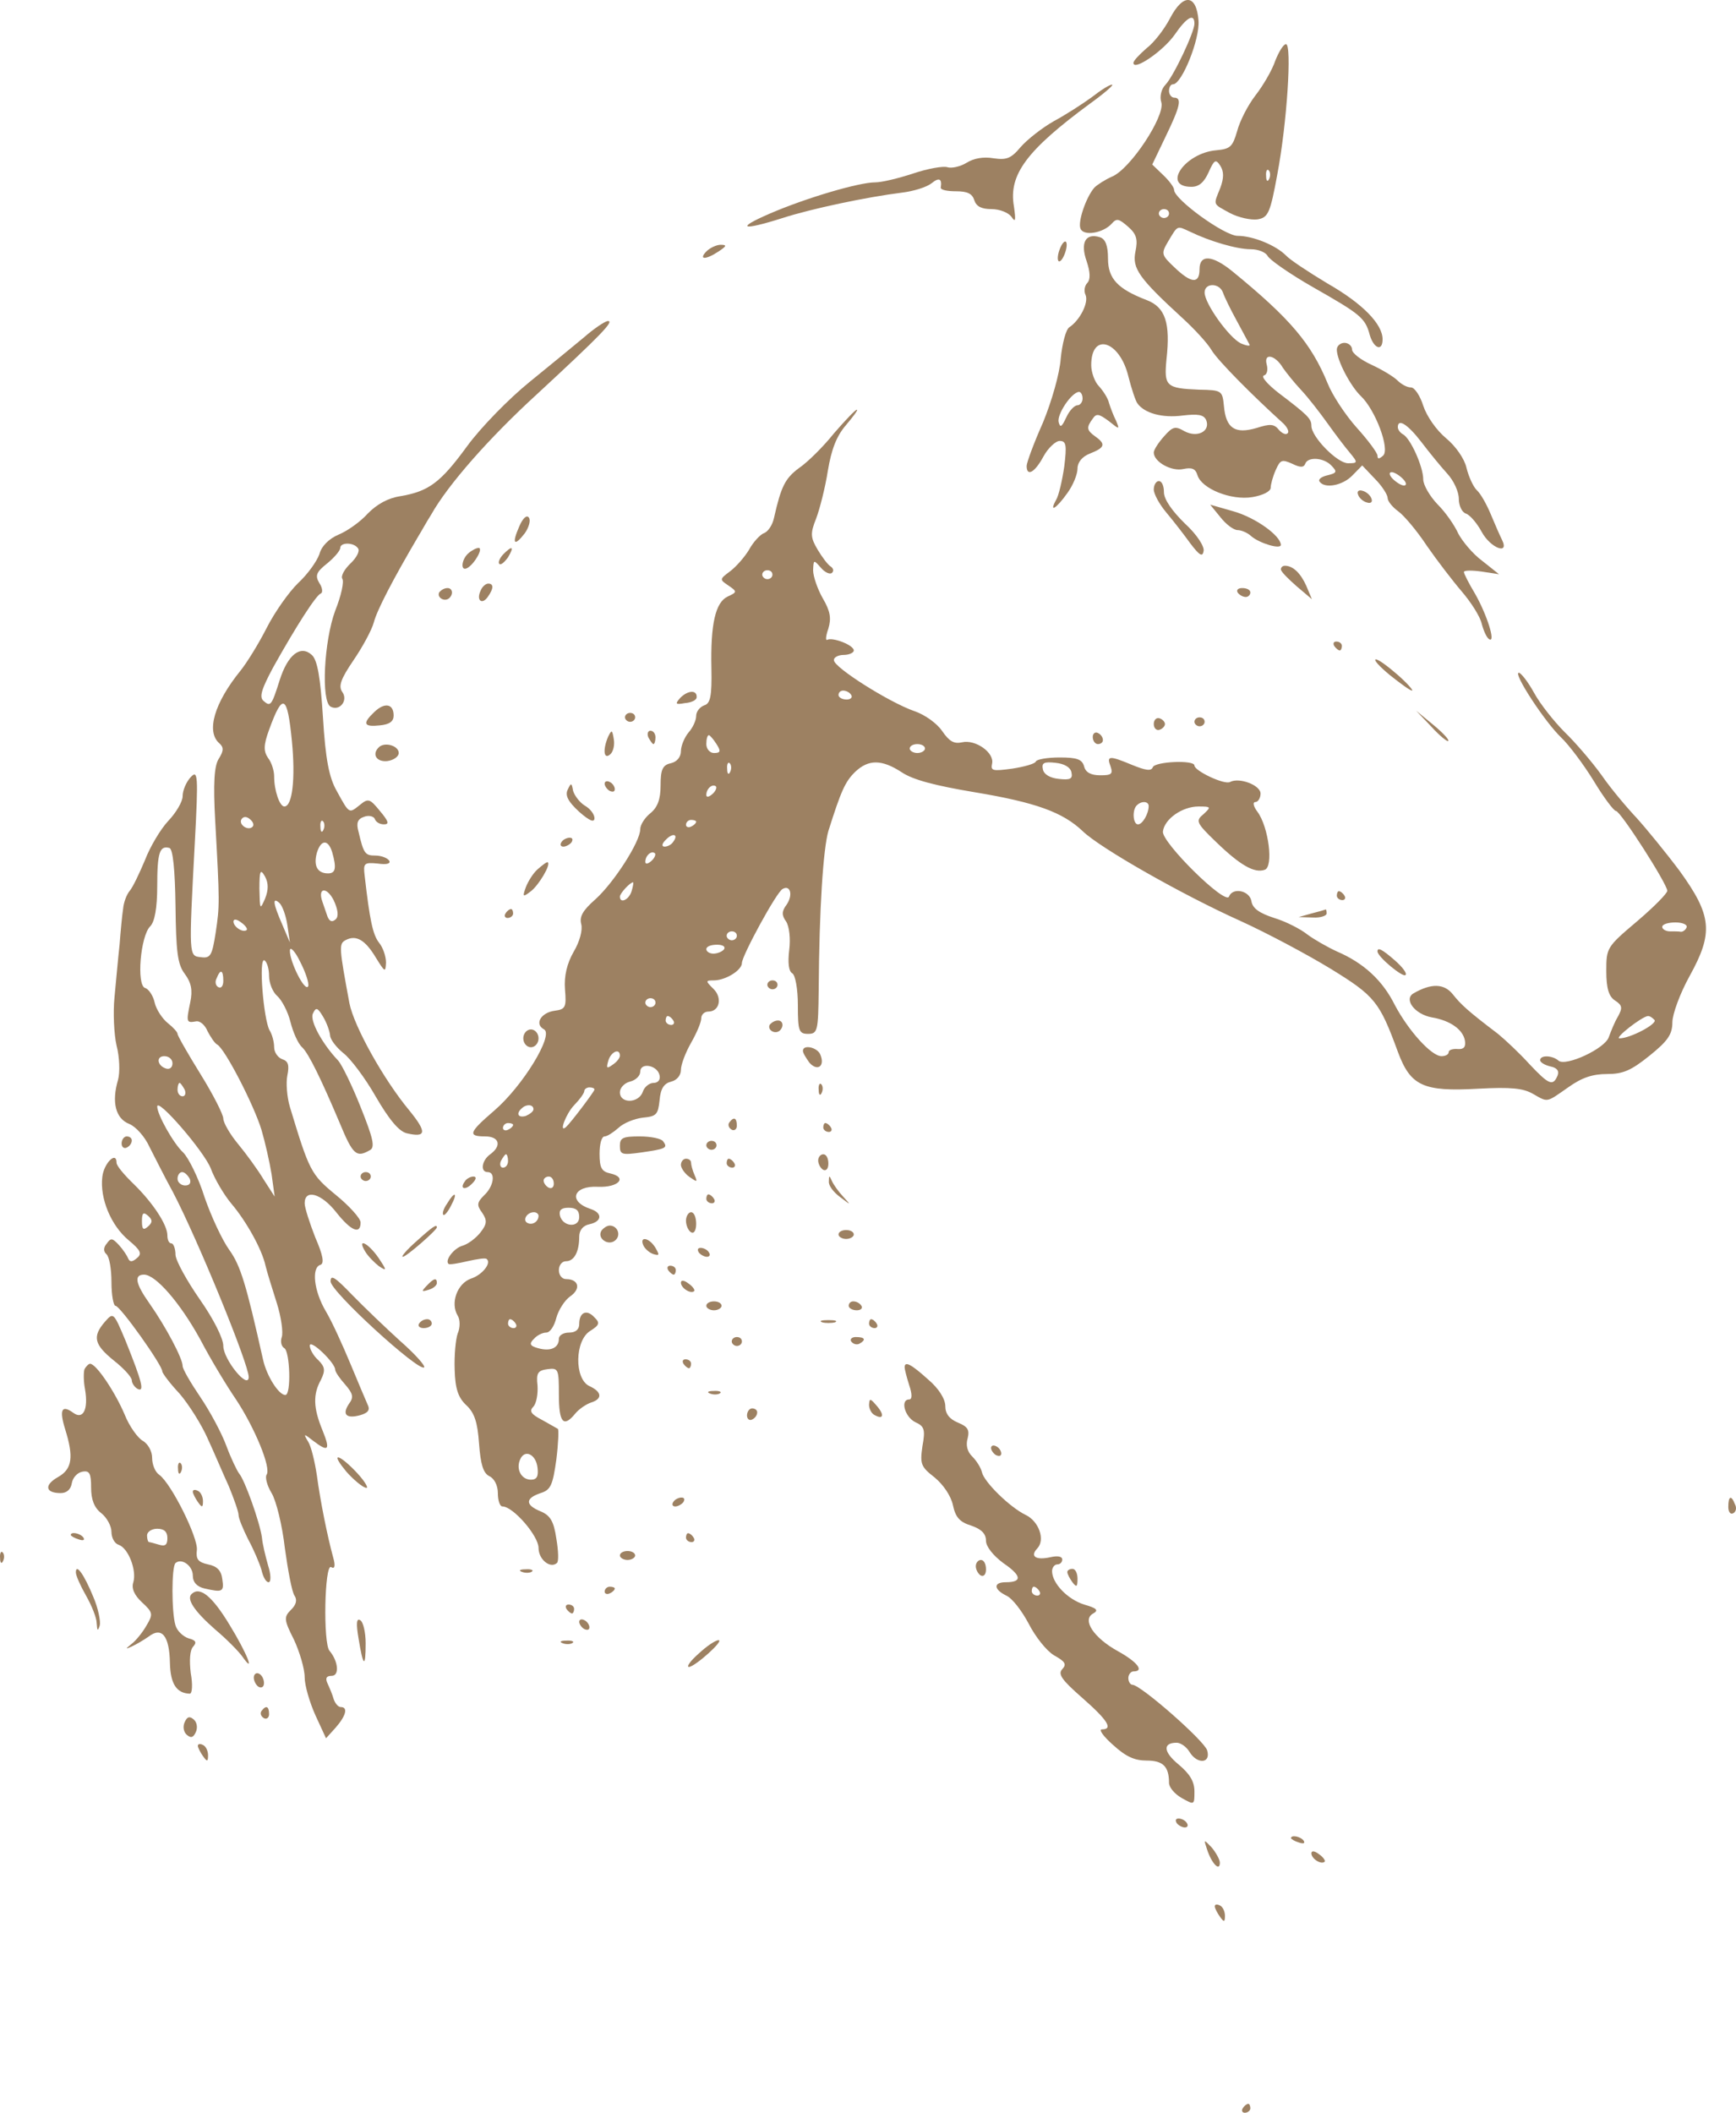<svg xmlns="http://www.w3.org/2000/svg" width="60" height="73" viewBox="0 0 60 73" fill="none">
<path d="M40.439 0.632C40.246 1.002 39.894 1.464 39.631 1.664C39.385 1.88 39.174 2.096 39.174 2.173C39.174 2.465 40.193 1.772 40.597 1.202C41.019 0.586 41.282 0.447 41.282 0.817C41.282 1.11 40.562 2.635 40.281 2.928C40.14 3.066 40.07 3.343 40.14 3.544C40.263 4.021 39.068 5.839 38.436 6.101C38.19 6.209 37.908 6.393 37.821 6.486C37.539 6.809 37.241 7.672 37.346 7.903C37.452 8.165 38.119 8.057 38.418 7.734C38.594 7.533 38.664 7.549 38.998 7.841C39.279 8.088 39.332 8.273 39.244 8.689C39.121 9.274 39.367 9.613 40.878 10.999C41.282 11.369 41.739 11.862 41.88 12.108C42.108 12.478 43.286 13.664 44.358 14.634C44.498 14.773 44.569 14.927 44.498 14.973C44.446 15.035 44.305 14.973 44.2 14.85C44.041 14.65 43.901 14.634 43.426 14.789C42.688 15.004 42.372 14.804 42.302 14.034C42.249 13.495 42.231 13.479 41.441 13.464C40.298 13.418 40.228 13.341 40.316 12.416C40.456 11.169 40.281 10.614 39.631 10.368C38.629 9.983 38.295 9.628 38.295 8.935C38.295 8.488 38.207 8.257 38.014 8.196C37.522 8.042 37.328 8.381 37.557 9.027C37.68 9.397 37.697 9.659 37.575 9.782C37.487 9.875 37.452 10.059 37.522 10.198C37.627 10.46 37.328 11.061 36.959 11.307C36.837 11.384 36.713 11.877 36.661 12.386C36.626 12.909 36.344 13.88 36.046 14.604C35.729 15.312 35.483 15.99 35.483 16.098C35.483 16.483 35.764 16.329 36.063 15.774C36.221 15.482 36.485 15.235 36.626 15.235C36.854 15.235 36.872 15.389 36.784 16.113C36.713 16.606 36.59 17.13 36.503 17.269C36.239 17.746 36.52 17.561 36.889 17.038C37.083 16.776 37.241 16.391 37.241 16.19C37.241 15.975 37.399 15.774 37.68 15.667C38.19 15.466 38.225 15.343 37.856 15.081C37.557 14.866 37.539 14.773 37.768 14.465C37.891 14.28 37.979 14.296 38.313 14.542C38.699 14.85 38.699 14.85 38.576 14.542C38.488 14.373 38.383 14.095 38.33 13.926C38.295 13.757 38.119 13.495 37.979 13.341C37.838 13.202 37.715 12.863 37.715 12.617C37.715 11.461 38.699 11.769 38.998 13.002C39.103 13.418 39.244 13.849 39.314 13.941C39.56 14.28 40.175 14.45 40.878 14.357C41.405 14.296 41.599 14.326 41.687 14.511C41.845 14.896 41.388 15.143 40.931 14.896C40.615 14.711 40.527 14.742 40.228 15.081C40.035 15.297 39.877 15.543 39.877 15.636C39.877 15.959 40.492 16.298 40.896 16.206C41.195 16.144 41.318 16.19 41.388 16.421C41.529 16.884 42.548 17.299 43.286 17.176C43.655 17.114 43.918 16.976 43.918 16.853C43.918 16.745 43.989 16.468 44.094 16.236C44.252 15.882 44.305 15.867 44.657 16.021C44.938 16.16 45.061 16.16 45.113 16.021C45.201 15.774 45.764 15.805 46.027 16.098C46.221 16.298 46.203 16.344 45.887 16.421C45.676 16.468 45.553 16.56 45.605 16.637C45.781 16.899 46.414 16.776 46.748 16.421L47.081 16.082L47.521 16.545C47.767 16.791 47.96 17.099 47.96 17.207C47.96 17.315 48.118 17.515 48.329 17.669C48.523 17.808 48.979 18.347 49.313 18.855C49.665 19.363 50.209 20.072 50.526 20.442C50.842 20.811 51.158 21.304 51.211 21.551C51.282 21.813 51.387 22.044 51.475 22.09C51.703 22.213 51.387 21.227 50.983 20.519C50.772 20.165 50.596 19.826 50.596 19.764C50.596 19.702 50.877 19.702 51.211 19.749L51.809 19.841L51.229 19.379C50.895 19.133 50.543 18.701 50.403 18.439C50.28 18.162 49.964 17.7 49.682 17.423C49.419 17.145 49.19 16.76 49.19 16.56C49.19 16.129 48.751 15.143 48.487 15.004C48.4 14.958 48.312 14.85 48.312 14.758C48.312 14.45 48.645 14.65 49.12 15.266C49.401 15.636 49.805 16.129 50.016 16.36C50.245 16.606 50.42 16.991 50.42 17.238C50.42 17.469 50.526 17.7 50.666 17.746C50.807 17.792 51.053 18.085 51.211 18.378C51.51 18.932 52.178 19.194 51.914 18.655C51.844 18.516 51.668 18.116 51.528 17.777C51.387 17.438 51.176 17.053 51.035 16.93C50.912 16.806 50.754 16.452 50.684 16.16C50.614 15.851 50.315 15.42 49.981 15.143C49.647 14.866 49.313 14.388 49.19 14.018C49.085 13.68 48.892 13.387 48.769 13.387C48.628 13.387 48.435 13.279 48.294 13.14C48.171 13.017 47.767 12.771 47.398 12.601C47.029 12.432 46.73 12.201 46.73 12.078C46.73 11.954 46.607 11.846 46.467 11.846C46.326 11.846 46.203 11.954 46.203 12.078C46.203 12.447 46.677 13.341 47.029 13.68C47.538 14.157 48.048 15.528 47.802 15.744C47.661 15.867 47.609 15.867 47.609 15.744C47.609 15.651 47.292 15.22 46.888 14.773C46.502 14.342 46.045 13.649 45.887 13.248C45.324 11.877 44.604 11.015 42.583 9.366C41.898 8.812 41.458 8.781 41.458 9.305C41.458 9.813 41.177 9.798 40.597 9.243C40.14 8.812 40.123 8.766 40.369 8.35C40.72 7.764 40.667 7.795 41.142 8.011C41.81 8.334 42.741 8.612 43.233 8.612C43.497 8.612 43.743 8.719 43.813 8.843C43.866 8.966 44.569 9.459 45.377 9.921C47.029 10.861 47.187 10.984 47.345 11.585C47.486 12.047 47.785 12.155 47.785 11.723C47.785 11.199 47.099 10.491 45.887 9.798C45.219 9.397 44.569 8.966 44.446 8.827C44.094 8.473 43.303 8.149 42.776 8.149C42.319 8.149 40.58 6.886 40.58 6.563C40.58 6.47 40.404 6.239 40.193 6.039L39.824 5.685L40.281 4.73C40.79 3.682 40.861 3.374 40.58 3.374C40.492 3.374 40.404 3.266 40.404 3.143C40.404 3.02 40.456 2.912 40.544 2.912C40.843 2.912 41.476 1.356 41.423 0.709C41.353 -0.199 40.896 -0.246 40.439 0.632ZM40.404 7.379C40.404 7.456 40.334 7.533 40.228 7.533C40.14 7.533 40.052 7.456 40.052 7.379C40.052 7.287 40.14 7.225 40.228 7.225C40.334 7.225 40.404 7.287 40.404 7.379ZM42.267 10.106C42.319 10.26 42.53 10.691 42.741 11.076C42.952 11.461 43.145 11.831 43.18 11.893C43.233 11.97 43.093 11.954 42.882 11.862C42.477 11.662 41.634 10.491 41.634 10.106C41.634 9.767 42.144 9.767 42.267 10.106ZM44.34 12.709C44.446 12.863 44.727 13.217 44.973 13.479C45.219 13.741 45.623 14.265 45.887 14.634C46.15 15.004 46.502 15.466 46.66 15.651C46.941 15.99 46.923 16.006 46.59 16.006C46.221 16.006 45.324 15.097 45.324 14.711C45.324 14.465 45.201 14.342 44.164 13.556C43.795 13.264 43.567 13.002 43.69 12.971C43.795 12.94 43.831 12.771 43.778 12.586C43.672 12.185 44.077 12.262 44.34 12.709ZM37.416 13.772C37.416 13.895 37.328 14.003 37.241 14.003C37.135 14.003 36.959 14.188 36.854 14.419C36.696 14.758 36.643 14.789 36.59 14.588C36.52 14.326 37.03 13.556 37.293 13.541C37.364 13.541 37.416 13.649 37.416 13.772ZM48.487 16.545C48.61 16.668 48.628 16.776 48.523 16.776C48.435 16.776 48.259 16.668 48.136 16.545C48.013 16.421 47.995 16.314 48.101 16.314C48.189 16.314 48.364 16.421 48.487 16.545Z" fill="#9d8162"/>
<path d="M44.077 2.096C43.971 2.419 43.655 2.958 43.391 3.297C43.128 3.636 42.846 4.191 42.759 4.53C42.6 5.069 42.53 5.146 42.038 5.192C40.949 5.284 40.14 6.455 41.177 6.455C41.441 6.455 41.616 6.301 41.775 5.947C41.968 5.515 42.02 5.485 42.179 5.731C42.302 5.931 42.302 6.147 42.179 6.486C41.933 7.102 41.898 7.025 42.513 7.364C42.811 7.518 43.233 7.61 43.462 7.58C43.831 7.518 43.901 7.364 44.147 6.024C44.481 4.268 44.657 1.526 44.446 1.526C44.358 1.526 44.2 1.788 44.077 2.096ZM43.866 6.178C43.813 6.301 43.76 6.255 43.76 6.085C43.743 5.916 43.795 5.823 43.848 5.885C43.901 5.931 43.918 6.07 43.866 6.178Z" fill="#9d8162"/>
<path d="M37.733 3.359C37.416 3.59 36.819 3.975 36.415 4.191C36.011 4.422 35.501 4.822 35.273 5.084C34.939 5.485 34.78 5.531 34.341 5.469C33.99 5.408 33.656 5.469 33.41 5.623C33.181 5.762 32.883 5.823 32.742 5.777C32.601 5.731 32.074 5.823 31.565 5.993C31.055 6.162 30.475 6.301 30.247 6.301C29.684 6.301 27.857 6.84 26.609 7.379C25.396 7.903 25.642 7.98 27.048 7.533C28.05 7.21 29.948 6.809 31.178 6.655C31.565 6.609 32.022 6.47 32.197 6.332C32.461 6.116 32.566 6.178 32.514 6.486C32.514 6.563 32.742 6.609 33.041 6.609C33.427 6.609 33.603 6.686 33.673 6.917C33.744 7.133 33.919 7.225 34.271 7.225C34.552 7.225 34.851 7.348 34.956 7.487C35.097 7.703 35.114 7.626 35.044 7.133C34.851 6.039 35.483 5.192 37.68 3.575C38.172 3.22 38.506 2.928 38.436 2.928C38.365 2.912 38.049 3.112 37.733 3.359Z" fill="#9d8162"/>
<path d="M36.626 8.612C36.555 8.796 36.538 8.981 36.59 9.027C36.643 9.058 36.731 8.95 36.801 8.766C36.872 8.581 36.889 8.396 36.837 8.35C36.784 8.319 36.696 8.427 36.626 8.612Z" fill="#9d8162"/>
<path d="M24.412 8.689C24.131 8.981 24.395 8.981 24.834 8.689C25.115 8.504 25.133 8.458 24.904 8.458C24.764 8.458 24.535 8.565 24.412 8.689Z" fill="#9d8162"/>
<path d="M20.195 11.646C19.861 11.923 19 12.632 18.297 13.202C17.594 13.772 16.628 14.758 16.153 15.405C15.222 16.683 14.818 16.976 13.834 17.145C13.412 17.207 13.025 17.423 12.709 17.746C12.463 18.023 12.006 18.347 11.707 18.47C11.373 18.609 11.11 18.871 11.039 19.148C10.951 19.394 10.635 19.841 10.301 20.149C9.985 20.457 9.493 21.15 9.212 21.705C8.931 22.259 8.526 22.906 8.316 23.168C7.402 24.293 7.121 25.279 7.577 25.679C7.736 25.818 7.736 25.941 7.56 26.218C7.402 26.465 7.367 27.081 7.437 28.344C7.595 31.194 7.595 31.286 7.454 32.226C7.331 33.011 7.279 33.119 6.945 33.073C6.523 33.027 6.523 33.073 6.734 29.099C6.857 26.788 6.839 26.588 6.593 26.85C6.435 27.019 6.312 27.312 6.312 27.512C6.312 27.697 6.084 28.082 5.82 28.359C5.557 28.637 5.188 29.253 5.012 29.715C4.818 30.177 4.59 30.655 4.485 30.778C4.379 30.901 4.274 31.178 4.256 31.394C4.221 31.61 4.168 32.18 4.133 32.642C4.08 33.104 4.01 33.92 3.957 34.459C3.905 34.983 3.94 35.738 4.028 36.123C4.133 36.523 4.151 37.047 4.08 37.309C3.852 38.079 3.993 38.649 4.467 38.834C4.695 38.926 5.012 39.281 5.17 39.635C5.346 39.974 5.697 40.683 5.978 41.191C6.839 42.839 8.597 47.137 8.597 47.584C8.579 48.03 7.718 46.967 7.718 46.505C7.718 46.243 7.384 45.581 6.91 44.903C6.47 44.272 6.084 43.578 6.066 43.363C6.066 43.147 5.996 42.962 5.926 42.962C5.838 42.962 5.785 42.839 5.785 42.685C5.785 42.315 5.275 41.545 4.608 40.898C4.291 40.59 4.028 40.282 4.028 40.174C4.028 39.758 3.588 40.19 3.536 40.667C3.448 41.407 3.834 42.346 4.449 42.855C4.854 43.193 4.924 43.317 4.731 43.471C4.572 43.609 4.485 43.609 4.432 43.486C4.397 43.394 4.256 43.178 4.116 43.024C3.887 42.778 3.834 42.762 3.694 42.962C3.571 43.101 3.571 43.24 3.676 43.332C3.782 43.425 3.852 43.856 3.852 44.303C3.852 44.749 3.922 45.119 3.993 45.119C4.151 45.119 5.609 47.168 5.609 47.383C5.609 47.445 5.873 47.799 6.207 48.154C6.523 48.523 6.962 49.216 7.173 49.694C7.402 50.187 7.718 50.942 7.911 51.358C8.087 51.789 8.245 52.236 8.245 52.343C8.245 52.467 8.403 52.836 8.579 53.191C8.772 53.545 8.966 54.007 9.036 54.238C9.089 54.484 9.194 54.669 9.282 54.669C9.37 54.669 9.37 54.407 9.264 54.084C9.177 53.776 9.071 53.345 9.054 53.129C8.983 52.605 8.456 51.126 8.263 50.911C8.193 50.818 7.982 50.387 7.823 49.956C7.665 49.524 7.261 48.77 6.927 48.277C6.593 47.784 6.312 47.306 6.312 47.198C6.312 46.937 5.732 45.843 5.17 45.042C4.678 44.349 4.625 44.041 4.977 44.041C5.381 44.041 6.224 45.011 6.927 46.29C7.279 46.967 7.841 47.892 8.157 48.354C8.79 49.309 9.387 50.726 9.212 50.957C9.159 51.049 9.229 51.327 9.387 51.589C9.546 51.85 9.757 52.713 9.844 53.483C9.95 54.253 10.09 55.008 10.178 55.131C10.284 55.285 10.231 55.455 10.055 55.624C9.809 55.871 9.809 55.963 10.161 56.656C10.354 57.072 10.53 57.658 10.53 57.95C10.53 58.243 10.706 58.828 10.899 59.26L11.268 60.061L11.602 59.691C11.953 59.291 12.041 58.982 11.777 58.982C11.69 58.982 11.584 58.859 11.531 58.705C11.496 58.566 11.391 58.32 11.32 58.166C11.233 57.981 11.285 57.904 11.461 57.904C11.742 57.904 11.69 57.396 11.391 57.041C11.162 56.795 11.215 54.022 11.444 54.146C11.566 54.223 11.602 54.115 11.514 53.807C11.32 53.098 11.075 51.897 10.951 50.972C10.881 50.51 10.758 49.986 10.653 49.817C10.477 49.524 10.495 49.524 10.829 49.786C11.356 50.187 11.426 50.11 11.145 49.417C10.829 48.646 10.811 48.184 11.092 47.676C11.25 47.352 11.233 47.229 11.004 46.998C10.829 46.844 10.706 46.613 10.706 46.49C10.723 46.259 11.584 47.091 11.584 47.322C11.584 47.399 11.742 47.63 11.936 47.845C12.199 48.154 12.234 48.277 12.059 48.508C11.813 48.877 11.971 49.032 12.463 48.893C12.726 48.816 12.797 48.708 12.709 48.539C12.639 48.385 12.375 47.753 12.111 47.121C11.848 46.49 11.479 45.673 11.268 45.319C10.846 44.611 10.758 43.794 11.075 43.702C11.215 43.656 11.162 43.363 10.899 42.762C10.706 42.269 10.53 41.73 10.53 41.576C10.53 41.068 11.11 41.237 11.619 41.884C12.129 42.531 12.463 42.67 12.463 42.238C12.463 42.1 12.076 41.668 11.602 41.283C10.741 40.575 10.688 40.452 10.02 38.249C9.915 37.895 9.88 37.401 9.932 37.155C10.002 36.816 9.967 36.662 9.757 36.6C9.598 36.539 9.475 36.354 9.475 36.185C9.475 36 9.405 35.738 9.317 35.599C9.106 35.214 8.931 33.073 9.141 33.181C9.229 33.242 9.3 33.474 9.3 33.72C9.3 33.966 9.423 34.275 9.581 34.413C9.739 34.552 9.95 34.952 10.038 35.307C10.126 35.661 10.301 36.061 10.442 36.185C10.67 36.4 11.11 37.309 11.742 38.803C12.199 39.912 12.322 40.005 12.779 39.743C12.972 39.651 12.902 39.342 12.463 38.249C12.164 37.494 11.813 36.785 11.69 36.647C11.145 36.077 10.706 35.276 10.811 35.029C10.916 34.798 10.969 34.798 11.162 35.122C11.285 35.322 11.391 35.615 11.408 35.769C11.408 35.907 11.619 36.185 11.865 36.385C12.111 36.57 12.621 37.248 12.99 37.895C13.464 38.711 13.798 39.096 14.062 39.158C14.73 39.312 14.765 39.127 14.15 38.372C13.254 37.294 12.234 35.461 12.076 34.66C11.725 32.765 11.707 32.611 11.936 32.488C12.305 32.287 12.621 32.472 12.99 33.088C13.306 33.597 13.324 33.612 13.341 33.258C13.341 33.042 13.236 32.734 13.095 32.565C12.884 32.287 12.779 31.794 12.603 30.254C12.551 29.823 12.586 29.792 13.06 29.838C13.377 29.884 13.517 29.838 13.447 29.73C13.377 29.638 13.166 29.561 12.972 29.561C12.621 29.561 12.568 29.499 12.393 28.744C12.305 28.436 12.357 28.298 12.586 28.221C12.744 28.159 12.92 28.205 12.955 28.298C12.99 28.406 13.13 28.483 13.271 28.483C13.464 28.483 13.429 28.375 13.13 28.02C12.779 27.589 12.726 27.574 12.428 27.82C12.059 28.113 12.076 28.128 11.637 27.327C11.373 26.865 11.25 26.234 11.162 24.786C11.075 23.399 10.969 22.799 10.776 22.629C10.389 22.275 9.95 22.614 9.669 23.492C9.387 24.385 9.352 24.431 9.106 24.216C8.948 24.077 9.054 23.785 9.44 23.061C10.249 21.613 10.934 20.55 11.092 20.503C11.162 20.473 11.145 20.303 11.039 20.149C10.881 19.887 10.934 19.764 11.303 19.471C11.549 19.271 11.76 19.025 11.76 18.932C11.76 18.732 12.234 18.732 12.375 18.948C12.445 19.04 12.322 19.271 12.111 19.471C11.9 19.672 11.777 19.903 11.83 19.995C11.9 20.087 11.795 20.58 11.584 21.104C11.197 22.152 11.092 24.231 11.426 24.416C11.742 24.585 12.041 24.2 11.83 23.908C11.69 23.707 11.777 23.461 12.217 22.814C12.533 22.352 12.849 21.767 12.92 21.505C13.025 21.089 13.587 20.011 14.448 18.547C14.554 18.378 14.747 18.023 14.905 17.777C15.485 16.745 16.909 15.127 18.561 13.618C20.81 11.538 21.249 11.076 21.003 11.092C20.898 11.107 20.529 11.354 20.195 11.646ZM10.09 25.617C10.213 26.896 10.108 27.866 9.827 27.866C9.669 27.866 9.475 27.327 9.475 26.819C9.475 26.634 9.387 26.341 9.264 26.188C9.106 25.956 9.106 25.741 9.3 25.217C9.774 23.908 9.932 24 10.09 25.617ZM8.72 28.575C8.562 28.714 8.228 28.483 8.351 28.298C8.421 28.205 8.526 28.205 8.649 28.313C8.755 28.406 8.79 28.514 8.72 28.575ZM11.18 28.668C11.127 28.791 11.075 28.744 11.075 28.575C11.057 28.406 11.11 28.313 11.162 28.375C11.215 28.421 11.233 28.56 11.18 28.668ZM11.479 29.438C11.637 29.992 11.602 30.177 11.338 30.177C10.969 30.177 10.829 29.915 10.951 29.468C11.092 29.006 11.338 28.991 11.479 29.438ZM6.066 31.302C6.084 32.873 6.136 33.319 6.382 33.643C6.611 33.951 6.664 34.213 6.576 34.629C6.435 35.307 6.435 35.353 6.769 35.291C6.91 35.26 7.085 35.414 7.173 35.63C7.279 35.83 7.419 36.046 7.507 36.092C7.771 36.231 8.772 38.172 9.036 39.034C9.159 39.45 9.317 40.143 9.387 40.575L9.493 41.345L9.106 40.744C8.913 40.421 8.509 39.866 8.228 39.527C7.946 39.188 7.718 38.788 7.718 38.649C7.718 38.511 7.367 37.817 6.927 37.109C6.488 36.4 6.136 35.784 6.136 35.722C6.136 35.661 5.978 35.491 5.803 35.353C5.609 35.199 5.398 34.875 5.346 34.644C5.293 34.398 5.135 34.167 5.012 34.136C4.713 34.028 4.854 32.349 5.188 32.01C5.346 31.856 5.434 31.379 5.434 30.608C5.434 29.453 5.521 29.207 5.855 29.299C5.978 29.33 6.049 30.069 6.066 31.302ZM9.159 31.055C8.983 31.456 8.983 31.425 8.966 30.716C8.966 30.069 9.001 30.008 9.159 30.285C9.282 30.516 9.282 30.747 9.159 31.055ZM11.602 31.764C11.479 31.872 11.391 31.841 11.32 31.671C11.268 31.533 11.197 31.302 11.145 31.163C10.969 30.67 11.285 30.624 11.531 31.101C11.69 31.44 11.707 31.671 11.602 31.764ZM9.932 31.964L10.02 32.565L9.757 31.948C9.44 31.225 9.405 30.978 9.651 31.194C9.757 31.286 9.88 31.625 9.932 31.964ZM8.526 32.133C8.403 32.241 8.069 32.026 8.069 31.841C8.069 31.748 8.175 31.748 8.333 31.872C8.491 31.979 8.562 32.103 8.526 32.133ZM10.653 34.074C10.547 34.305 10.002 33.212 10.02 32.842C10.02 32.688 10.196 32.857 10.372 33.227C10.565 33.597 10.688 33.982 10.653 34.074ZM7.718 33.889C7.718 34.059 7.648 34.167 7.542 34.105C7.454 34.059 7.419 33.92 7.49 33.797C7.613 33.474 7.718 33.504 7.718 33.889ZM5.961 36.739C5.961 36.878 5.873 36.955 5.75 36.924C5.434 36.832 5.381 36.493 5.68 36.493C5.838 36.493 5.961 36.6 5.961 36.739ZM6.382 37.648C6.435 37.771 6.4 37.879 6.312 37.879C6.207 37.879 6.136 37.771 6.136 37.648C6.136 37.525 6.172 37.417 6.207 37.417C6.242 37.417 6.312 37.525 6.382 37.648ZM7.279 40.359C7.419 40.744 7.753 41.299 7.999 41.591C8.509 42.192 9.054 43.163 9.177 43.733C9.229 43.948 9.405 44.518 9.563 45.011C9.721 45.504 9.792 46.043 9.739 46.197C9.686 46.351 9.721 46.521 9.827 46.582C10.02 46.69 10.073 48.2 9.862 48.2C9.633 48.2 9.212 47.537 9.089 46.967C8.509 44.38 8.316 43.733 7.929 43.193C7.683 42.855 7.296 42.023 7.068 41.36C6.857 40.683 6.505 39.989 6.33 39.82C5.996 39.512 5.434 38.511 5.434 38.233C5.434 37.91 7.033 39.758 7.279 40.359ZM6.558 40.729C6.611 40.867 6.558 40.96 6.4 40.96C6.259 40.96 6.136 40.852 6.136 40.729C6.136 40.605 6.207 40.498 6.295 40.498C6.382 40.498 6.488 40.605 6.558 40.729ZM5.117 42.377C4.959 42.516 4.906 42.485 4.906 42.192C4.906 41.9 4.959 41.869 5.117 42.007C5.275 42.146 5.275 42.238 5.117 42.377Z" fill="#9d8162"/>
<path d="M28.823 14.973C28.454 15.435 27.909 15.975 27.611 16.175C27.136 16.529 26.996 16.806 26.75 17.9C26.697 18.147 26.539 18.378 26.398 18.424C26.275 18.47 26.029 18.732 25.889 18.994C25.73 19.256 25.432 19.595 25.221 19.749C24.869 20.011 24.869 20.026 25.168 20.226C25.484 20.442 25.484 20.457 25.151 20.611C24.729 20.811 24.553 21.551 24.588 23.107C24.606 24.046 24.553 24.308 24.342 24.37C24.184 24.431 24.061 24.585 24.061 24.739C24.061 24.893 23.938 25.155 23.797 25.309C23.657 25.479 23.534 25.772 23.534 25.956C23.534 26.157 23.393 26.326 23.182 26.372C22.901 26.434 22.831 26.588 22.831 27.142C22.831 27.62 22.725 27.897 22.479 28.098C22.286 28.252 22.128 28.498 22.128 28.652C22.128 29.083 21.214 30.501 20.581 31.07C20.142 31.456 20.019 31.671 20.089 31.933C20.142 32.133 20.037 32.534 19.826 32.888C19.597 33.289 19.492 33.72 19.527 34.182C19.58 34.798 19.545 34.875 19.176 34.922C18.701 34.983 18.455 35.384 18.807 35.569C19.14 35.769 18.069 37.525 17.084 38.372C16.206 39.127 16.153 39.265 16.768 39.265C17.26 39.265 17.348 39.589 16.944 39.882C16.645 40.097 16.592 40.498 16.856 40.498C17.137 40.498 17.067 40.991 16.733 41.299C16.487 41.545 16.469 41.638 16.663 41.9C16.838 42.161 16.838 42.285 16.61 42.577C16.452 42.778 16.188 42.978 15.995 43.039C15.696 43.116 15.362 43.548 15.503 43.671C15.538 43.702 15.819 43.656 16.153 43.578C16.487 43.502 16.786 43.455 16.821 43.502C16.997 43.64 16.663 44.056 16.276 44.179C15.802 44.349 15.556 45.026 15.819 45.458C15.907 45.596 15.907 45.874 15.819 46.074C15.749 46.274 15.696 46.829 15.714 47.322C15.731 47.984 15.837 48.292 16.118 48.554C16.399 48.816 16.505 49.139 16.557 49.879C16.61 50.587 16.698 50.895 16.909 51.003C17.084 51.08 17.207 51.327 17.207 51.589C17.207 51.85 17.278 52.051 17.366 52.051C17.735 52.051 18.613 53.067 18.613 53.483C18.613 53.884 19.017 54.207 19.246 54.007C19.316 53.961 19.299 53.576 19.228 53.16C19.14 52.559 19.017 52.359 18.684 52.22C18.156 52.004 18.139 51.773 18.684 51.589C19.035 51.481 19.105 51.311 19.228 50.433C19.299 49.863 19.316 49.386 19.281 49.37C19.264 49.355 19 49.216 18.736 49.062C18.35 48.862 18.279 48.754 18.438 48.6C18.543 48.477 18.596 48.154 18.578 47.876C18.525 47.429 18.596 47.352 18.93 47.306C19.299 47.26 19.316 47.306 19.316 48.184C19.316 49.155 19.474 49.34 19.878 48.847C20.002 48.693 20.248 48.523 20.423 48.462C20.828 48.338 20.81 48.092 20.371 47.892C19.843 47.645 19.861 46.305 20.406 45.981C20.722 45.781 20.74 45.704 20.546 45.519C20.283 45.227 20.019 45.334 20.019 45.751C20.019 45.935 19.896 46.043 19.668 46.043C19.474 46.043 19.316 46.136 19.316 46.259C19.316 46.567 19.035 46.706 18.596 46.582C18.314 46.505 18.279 46.428 18.455 46.259C18.561 46.136 18.754 46.043 18.877 46.043C19.017 46.043 19.158 45.812 19.228 45.535C19.299 45.273 19.509 44.934 19.703 44.795C20.089 44.533 20.002 44.195 19.562 44.195C19.422 44.195 19.316 44.056 19.316 43.887C19.316 43.717 19.422 43.578 19.562 43.578C19.843 43.578 20.019 43.255 20.019 42.731C20.019 42.516 20.142 42.346 20.371 42.3C20.81 42.208 20.828 41.915 20.423 41.776C19.615 41.514 19.808 40.96 20.669 41.006C21.372 41.037 21.706 40.683 21.091 40.544C20.792 40.482 20.722 40.344 20.722 39.866C20.722 39.527 20.792 39.265 20.898 39.265C20.986 39.265 21.197 39.127 21.372 38.973C21.548 38.803 21.935 38.649 22.216 38.618C22.69 38.572 22.743 38.511 22.796 38.018C22.831 37.602 22.954 37.432 23.2 37.371C23.393 37.325 23.534 37.155 23.534 36.97C23.534 36.785 23.692 36.37 23.885 36.031C24.078 35.692 24.237 35.322 24.237 35.183C24.237 35.06 24.342 34.952 24.483 34.952C24.869 34.952 24.975 34.475 24.658 34.167C24.377 33.889 24.377 33.874 24.694 33.874C25.098 33.859 25.642 33.52 25.642 33.273C25.642 33.027 26.837 30.824 27.048 30.716C27.312 30.562 27.417 30.916 27.189 31.255C27.013 31.486 27.013 31.625 27.171 31.841C27.277 32.01 27.329 32.426 27.277 32.827C27.224 33.258 27.259 33.566 27.382 33.628C27.488 33.689 27.576 34.167 27.576 34.737C27.576 35.615 27.611 35.722 27.927 35.722C28.261 35.722 28.279 35.615 28.296 34.213C28.314 31.363 28.454 29.33 28.63 28.714C29.069 27.327 29.21 27.004 29.561 26.665C30.018 26.234 30.475 26.234 31.16 26.68C31.547 26.942 32.303 27.142 33.691 27.374C35.817 27.728 36.731 28.067 37.416 28.714C38.014 29.299 40.861 30.916 42.882 31.825C43.795 32.241 45.184 32.981 45.992 33.474C47.521 34.413 47.679 34.613 48.312 36.339C48.751 37.525 49.19 37.725 51.088 37.617C52.23 37.556 52.635 37.602 52.969 37.787C53.513 38.095 53.425 38.11 54.199 37.571C54.673 37.232 55.042 37.109 55.552 37.109C56.096 37.109 56.378 36.986 57.01 36.477C57.643 35.969 57.801 35.738 57.801 35.322C57.801 35.045 58.065 34.321 58.399 33.72C59.224 32.226 59.172 31.64 58.047 30.085C57.573 29.453 56.905 28.637 56.571 28.267C56.237 27.913 55.675 27.25 55.358 26.788C55.025 26.326 54.445 25.648 54.076 25.294C53.707 24.924 53.232 24.324 53.021 23.939C52.81 23.553 52.564 23.245 52.494 23.245C52.283 23.245 53.39 24.94 53.953 25.479C54.216 25.725 54.726 26.403 55.077 26.973C55.429 27.558 55.78 28.02 55.85 28.02C56.009 28.02 57.625 30.547 57.625 30.778C57.625 30.87 57.151 31.348 56.571 31.841C55.534 32.719 55.517 32.749 55.517 33.55C55.517 34.151 55.605 34.429 55.815 34.567C56.079 34.737 56.079 34.829 55.921 35.122C55.798 35.322 55.675 35.645 55.605 35.83C55.481 36.231 54.111 36.862 53.865 36.647C53.654 36.462 53.232 36.447 53.232 36.631C53.232 36.708 53.39 36.801 53.584 36.847C53.812 36.893 53.9 37.001 53.83 37.17C53.672 37.54 53.531 37.478 52.863 36.77C52.529 36.4 52.037 35.938 51.774 35.722C50.719 34.922 50.491 34.706 50.21 34.352C49.911 33.982 49.471 33.966 48.856 34.321C48.505 34.521 48.892 35.045 49.489 35.153C50.122 35.26 50.561 35.569 50.631 35.954C50.666 36.169 50.596 36.262 50.385 36.246C50.21 36.231 50.069 36.277 50.069 36.354C50.069 36.431 49.964 36.493 49.823 36.493C49.471 36.493 48.681 35.615 48.206 34.721C47.785 33.874 47.134 33.273 46.203 32.873C45.869 32.719 45.412 32.457 45.184 32.287C44.955 32.103 44.446 31.841 44.041 31.718C43.514 31.548 43.286 31.379 43.251 31.132C43.18 30.762 42.6 30.655 42.477 30.978C42.354 31.286 40.14 29.099 40.193 28.729C40.246 28.298 40.861 27.866 41.423 27.866C41.862 27.866 41.862 27.882 41.599 28.128C41.318 28.359 41.335 28.421 42.021 29.083C42.864 29.9 43.356 30.177 43.708 30.054C44.024 29.961 43.848 28.575 43.462 28.051C43.321 27.866 43.286 27.712 43.391 27.712C43.479 27.712 43.567 27.574 43.567 27.42C43.567 27.127 42.829 26.85 42.513 27.019C42.319 27.127 41.282 26.634 41.282 26.449C41.282 26.249 39.912 26.311 39.842 26.511C39.789 26.65 39.596 26.619 39.139 26.434C38.33 26.095 38.242 26.11 38.383 26.48C38.471 26.742 38.418 26.788 38.032 26.788C37.715 26.788 37.522 26.696 37.469 26.48C37.399 26.234 37.223 26.172 36.626 26.172C36.204 26.172 35.835 26.234 35.8 26.311C35.782 26.388 35.395 26.495 34.991 26.557C34.306 26.65 34.236 26.634 34.288 26.388C34.376 26.003 33.709 25.541 33.252 25.648C32.97 25.71 32.812 25.617 32.566 25.263C32.391 25.001 31.969 24.693 31.6 24.57C30.721 24.262 28.823 23.061 28.823 22.814C28.806 22.722 28.964 22.629 29.157 22.629C29.35 22.629 29.509 22.552 29.509 22.475C29.509 22.29 28.788 22.013 28.595 22.105C28.524 22.152 28.542 21.967 28.63 21.72C28.735 21.366 28.7 21.12 28.437 20.673C28.261 20.365 28.103 19.918 28.103 19.702C28.12 19.333 28.12 19.333 28.366 19.61C28.507 19.779 28.683 19.857 28.753 19.795C28.823 19.733 28.806 19.641 28.718 19.579C28.612 19.518 28.419 19.256 28.261 18.994C28.015 18.578 27.997 18.439 28.208 17.916C28.331 17.592 28.524 16.837 28.612 16.267C28.735 15.528 28.911 15.066 29.245 14.681C29.491 14.388 29.667 14.157 29.614 14.157C29.561 14.157 29.21 14.527 28.823 14.973ZM26.697 19.857C26.697 19.933 26.627 20.011 26.521 20.011C26.433 20.011 26.345 19.933 26.345 19.857C26.345 19.764 26.433 19.702 26.521 19.702C26.627 19.702 26.697 19.764 26.697 19.857ZM29.421 24.015C29.473 24.093 29.403 24.17 29.262 24.17C29.104 24.17 28.981 24.093 28.981 24.015C28.981 23.923 29.052 23.861 29.14 23.861C29.245 23.861 29.368 23.923 29.421 24.015ZM24.764 25.71C24.922 25.956 24.904 26.018 24.676 26.018C24.535 26.018 24.412 25.879 24.412 25.71C24.412 25.541 24.448 25.402 24.5 25.402C24.535 25.402 24.658 25.541 24.764 25.71ZM31.969 25.864C31.969 25.941 31.846 26.018 31.705 26.018C31.565 26.018 31.442 25.941 31.442 25.864C31.442 25.772 31.565 25.71 31.705 25.71C31.846 25.71 31.969 25.772 31.969 25.864ZM25.238 26.665C25.186 26.788 25.133 26.742 25.133 26.573C25.115 26.403 25.168 26.311 25.221 26.372C25.273 26.419 25.291 26.557 25.238 26.665ZM37.03 26.68C37.083 26.912 36.995 26.958 36.59 26.912C36.292 26.881 36.081 26.757 36.046 26.588C35.993 26.357 36.081 26.311 36.485 26.357C36.784 26.388 36.995 26.511 37.03 26.68ZM24.623 27.435C24.5 27.543 24.412 27.558 24.412 27.466C24.412 27.25 24.623 27.066 24.746 27.173C24.781 27.22 24.729 27.343 24.623 27.435ZM39.701 27.851C39.701 28.113 39.49 28.483 39.332 28.483C39.156 28.483 39.121 27.974 39.297 27.82C39.455 27.666 39.701 27.682 39.701 27.851ZM24.061 28.39C24.061 28.436 23.991 28.514 23.885 28.56C23.797 28.606 23.709 28.575 23.709 28.498C23.709 28.406 23.797 28.329 23.885 28.329C23.991 28.329 24.061 28.359 24.061 28.39ZM23.27 29.083C23.217 29.176 23.077 29.253 22.971 29.253C22.866 29.253 22.866 29.16 23.006 29.022C23.253 28.76 23.463 28.822 23.27 29.083ZM22.515 29.746C22.392 29.854 22.304 29.869 22.304 29.777C22.304 29.561 22.515 29.376 22.637 29.484C22.673 29.53 22.62 29.653 22.515 29.746ZM21.829 30.793C21.741 31.086 21.425 31.24 21.425 30.978C21.425 30.87 21.776 30.485 21.882 30.485C21.899 30.485 21.882 30.624 21.829 30.793ZM58.293 32.041C58.258 32.133 58.17 32.195 58.1 32.195C58.03 32.18 57.854 32.18 57.713 32.18C57.573 32.18 57.45 32.103 57.45 32.026C57.45 31.933 57.66 31.872 57.907 31.872C58.153 31.872 58.328 31.948 58.293 32.041ZM25.467 32.334C25.467 32.411 25.396 32.488 25.291 32.488C25.203 32.488 25.115 32.411 25.115 32.334C25.115 32.241 25.203 32.18 25.291 32.18C25.396 32.18 25.467 32.241 25.467 32.334ZM25.027 32.796C24.975 32.873 24.799 32.95 24.658 32.95C24.518 32.95 24.412 32.873 24.412 32.796C24.412 32.703 24.57 32.642 24.781 32.642C24.975 32.642 25.08 32.703 25.027 32.796ZM22.655 34.644C22.655 34.721 22.585 34.798 22.479 34.798C22.392 34.798 22.304 34.721 22.304 34.644C22.304 34.552 22.392 34.49 22.479 34.49C22.585 34.49 22.655 34.552 22.655 34.644ZM23.27 35.26C23.323 35.337 23.288 35.414 23.2 35.414C23.094 35.414 23.006 35.337 23.006 35.26C23.006 35.168 23.042 35.106 23.077 35.106C23.13 35.106 23.217 35.168 23.27 35.26ZM57.186 35.245C57.274 35.384 56.343 35.877 55.974 35.877C55.78 35.877 56.747 35.122 56.958 35.106C57.028 35.106 57.116 35.168 57.186 35.245ZM21.425 36.477C21.425 36.554 21.32 36.693 21.179 36.785C20.968 36.939 20.951 36.909 21.021 36.662C21.109 36.339 21.425 36.2 21.425 36.477ZM22.796 37.155C22.831 37.309 22.743 37.417 22.585 37.417C22.444 37.417 22.268 37.556 22.216 37.725C22.075 38.126 21.425 38.141 21.425 37.74C21.425 37.586 21.583 37.417 21.776 37.371C21.97 37.325 22.128 37.17 22.128 37.032C22.128 36.693 22.725 36.801 22.796 37.155ZM20.546 37.648C20.546 37.71 19.72 38.803 19.562 38.942C19.299 39.173 19.562 38.48 19.843 38.187C20.037 37.987 20.195 37.771 20.195 37.694C20.195 37.633 20.283 37.571 20.371 37.571C20.476 37.571 20.546 37.602 20.546 37.648ZM18.438 38.326C18.438 38.403 18.314 38.495 18.174 38.557C17.91 38.634 17.823 38.48 18.033 38.295C18.192 38.141 18.438 38.156 18.438 38.326ZM17.735 38.865C17.735 38.911 17.664 38.988 17.559 39.034C17.471 39.081 17.383 39.05 17.383 38.973C17.383 38.88 17.471 38.803 17.559 38.803C17.664 38.803 17.735 38.834 17.735 38.865ZM17.559 40.113C17.559 40.236 17.489 40.344 17.383 40.344C17.295 40.344 17.26 40.236 17.313 40.113C17.383 39.989 17.453 39.882 17.489 39.882C17.524 39.882 17.559 39.989 17.559 40.113ZM19.14 40.898C19.14 41.021 19.07 41.083 18.965 41.037C18.877 40.991 18.789 40.883 18.789 40.79C18.789 40.713 18.877 40.652 18.965 40.652C19.07 40.652 19.14 40.76 19.14 40.898ZM20.019 42.053C20.019 42.439 19.439 42.392 19.351 41.992C19.316 41.807 19.404 41.73 19.65 41.73C19.914 41.73 20.019 41.822 20.019 42.053ZM18.613 42.007C18.613 42.208 18.402 42.346 18.227 42.254C18.051 42.161 18.209 41.884 18.455 41.884C18.543 41.884 18.613 41.946 18.613 42.007ZM17.823 45.735C17.875 45.812 17.84 45.889 17.752 45.889C17.647 45.889 17.559 45.812 17.559 45.735C17.559 45.643 17.594 45.581 17.629 45.581C17.682 45.581 17.77 45.643 17.823 45.735ZM18.578 50.711C18.613 51.003 18.561 51.126 18.35 51.126C18.016 51.126 17.823 50.757 17.981 50.418C18.139 50.064 18.525 50.248 18.578 50.711Z" fill="#9d8162"/>
<path d="M39.877 16.914C39.877 17.068 40.07 17.423 40.316 17.715C40.562 18.008 40.931 18.485 41.142 18.778C41.458 19.194 41.564 19.256 41.599 19.04C41.634 18.886 41.37 18.47 40.949 18.085C40.509 17.654 40.228 17.253 40.228 17.007C40.228 16.791 40.158 16.622 40.052 16.622C39.965 16.622 39.877 16.745 39.877 16.914Z" fill="#9d8162"/>
<path d="M46.941 17.099C46.976 17.207 47.117 17.33 47.24 17.361C47.38 17.407 47.451 17.346 47.398 17.222C47.363 17.115 47.222 16.991 47.099 16.96C46.959 16.914 46.888 16.976 46.941 17.099Z" fill="#9d8162"/>
<path d="M42.179 17.869C42.372 18.116 42.636 18.316 42.776 18.316C42.899 18.316 43.128 18.409 43.251 18.532C43.549 18.778 44.27 18.994 44.27 18.824C44.252 18.501 43.391 17.885 42.636 17.669L41.827 17.438L42.179 17.869Z" fill="#9d8162"/>
<path d="M17.945 18.193C17.682 18.794 17.77 18.901 18.139 18.424C18.279 18.224 18.35 17.977 18.279 17.885C18.209 17.777 18.069 17.9 17.945 18.193Z" fill="#9d8162"/>
<path d="M16.188 19.117C15.942 19.333 15.907 19.764 16.153 19.625C16.399 19.487 16.715 18.932 16.54 18.932C16.469 18.932 16.311 19.009 16.188 19.117Z" fill="#9d8162"/>
<path d="M17.383 19.163C17.26 19.302 17.207 19.441 17.26 19.487C17.313 19.533 17.436 19.425 17.559 19.256C17.787 18.871 17.7 18.84 17.383 19.163Z" fill="#9d8162"/>
<path d="M44.27 19.672C44.27 19.749 44.516 19.995 44.815 20.257L45.342 20.704L45.148 20.241C44.955 19.81 44.692 19.548 44.41 19.548C44.323 19.548 44.27 19.61 44.27 19.672Z" fill="#9d8162"/>
<path d="M16.61 20.411C16.452 20.75 16.663 20.904 16.856 20.627C17.067 20.334 17.067 20.165 16.874 20.165C16.786 20.165 16.663 20.272 16.61 20.411Z" fill="#9d8162"/>
<path d="M15.187 20.457C15.081 20.627 15.345 20.811 15.52 20.673C15.678 20.534 15.643 20.319 15.468 20.319C15.362 20.319 15.257 20.38 15.187 20.457Z" fill="#9d8162"/>
<path d="M42.776 20.473C42.829 20.55 42.952 20.627 43.057 20.627C43.145 20.627 43.215 20.55 43.215 20.473C43.215 20.38 43.093 20.319 42.934 20.319C42.794 20.319 42.724 20.38 42.776 20.473Z" fill="#9d8162"/>
<path d="M46.115 22.321C46.168 22.398 46.256 22.475 46.308 22.475C46.343 22.475 46.379 22.398 46.379 22.321C46.379 22.229 46.291 22.167 46.185 22.167C46.097 22.167 46.062 22.229 46.115 22.321Z" fill="#9d8162"/>
<path d="M48.031 23.322C48.4 23.615 48.733 23.861 48.804 23.861C48.856 23.861 48.646 23.615 48.312 23.322C47.978 23.03 47.644 22.783 47.556 22.783C47.451 22.783 47.679 23.03 48.031 23.322Z" fill="#9d8162"/>
<path d="M23.516 24.108C23.323 24.324 23.34 24.354 23.674 24.293C23.903 24.277 24.078 24.185 24.078 24.093C24.096 23.831 23.78 23.846 23.516 24.108Z" fill="#9d8162"/>
<path d="M12.937 24.601C12.515 25.001 12.568 25.125 13.13 25.063C13.464 25.032 13.605 24.924 13.605 24.724C13.605 24.308 13.289 24.262 12.937 24.601Z" fill="#9d8162"/>
<path d="M21.601 24.786C21.601 24.863 21.689 24.94 21.776 24.94C21.882 24.94 21.952 24.863 21.952 24.786C21.952 24.693 21.882 24.632 21.776 24.632C21.689 24.632 21.601 24.693 21.601 24.786Z" fill="#9d8162"/>
<path d="M49.471 25.109C49.753 25.417 50.016 25.633 50.051 25.602C50.104 25.571 49.876 25.325 49.542 25.048L48.944 24.555L49.471 25.109Z" fill="#9d8162"/>
<path d="M39.877 25.017C39.877 25.155 39.965 25.248 40.07 25.217C40.175 25.186 40.263 25.094 40.263 25.017C40.263 24.94 40.175 24.847 40.07 24.817C39.965 24.786 39.877 24.878 39.877 25.017Z" fill="#9d8162"/>
<path d="M41.282 24.94C41.282 25.017 41.37 25.094 41.458 25.094C41.564 25.094 41.634 25.017 41.634 24.94C41.634 24.847 41.564 24.786 41.458 24.786C41.37 24.786 41.282 24.847 41.282 24.94Z" fill="#9d8162"/>
<path d="M21.021 25.448C20.828 25.895 20.863 26.265 21.091 26.064C21.197 25.972 21.249 25.741 21.214 25.541C21.161 25.217 21.144 25.202 21.021 25.448Z" fill="#9d8162"/>
<path d="M22.409 25.479C22.479 25.602 22.55 25.71 22.585 25.71C22.62 25.71 22.655 25.602 22.655 25.479C22.655 25.356 22.585 25.248 22.479 25.248C22.392 25.248 22.356 25.356 22.409 25.479Z" fill="#9d8162"/>
<path d="M37.768 25.463C37.768 25.602 37.856 25.71 37.944 25.71C38.049 25.71 38.119 25.648 38.119 25.571C38.119 25.479 38.049 25.371 37.944 25.325C37.856 25.279 37.768 25.34 37.768 25.463Z" fill="#9d8162"/>
<path d="M13.113 25.802C12.832 26.049 13.008 26.341 13.394 26.295C13.605 26.265 13.781 26.141 13.781 26.018C13.781 25.772 13.324 25.633 13.113 25.802Z" fill="#9d8162"/>
<path d="M20.898 27.081C20.898 27.158 20.986 27.281 21.073 27.327C21.179 27.374 21.249 27.358 21.249 27.266C21.249 27.189 21.179 27.066 21.073 27.019C20.986 26.973 20.898 26.988 20.898 27.081Z" fill="#9d8162"/>
<path d="M19.615 27.297C19.527 27.497 19.65 27.712 20.019 28.051C20.371 28.359 20.546 28.436 20.546 28.267C20.546 28.144 20.406 27.944 20.212 27.836C20.037 27.728 19.861 27.497 19.808 27.327C19.756 27.035 19.738 27.035 19.615 27.297Z" fill="#9d8162"/>
<path d="M19.404 29.099C19.351 29.176 19.369 29.253 19.474 29.253C19.562 29.253 19.703 29.176 19.756 29.099C19.808 29.006 19.791 28.945 19.685 28.945C19.597 28.945 19.457 29.006 19.404 29.099Z" fill="#9d8162"/>
<path d="M18.578 30.038C18.42 30.177 18.244 30.47 18.174 30.655C18.051 30.994 18.069 31.009 18.35 30.793C18.613 30.593 19.053 29.869 18.93 29.792C18.895 29.777 18.754 29.884 18.578 30.038Z" fill="#9d8162"/>
<path d="M46.203 30.947C46.203 31.024 46.291 31.101 46.396 31.101C46.484 31.101 46.519 31.024 46.467 30.947C46.414 30.855 46.326 30.793 46.273 30.793C46.238 30.793 46.203 30.855 46.203 30.947Z" fill="#9d8162"/>
<path d="M17.471 31.563C17.418 31.64 17.453 31.718 17.541 31.718C17.647 31.718 17.735 31.64 17.735 31.563C17.735 31.471 17.7 31.409 17.664 31.409C17.612 31.409 17.524 31.471 17.471 31.563Z" fill="#9d8162"/>
<path d="M45.324 31.563L44.885 31.687L45.377 31.702C45.641 31.718 45.852 31.64 45.852 31.563C45.852 31.471 45.834 31.409 45.816 31.425C45.781 31.44 45.57 31.502 45.324 31.563Z" fill="#9d8162"/>
<path d="M47.609 32.873C47.609 33.058 48.487 33.782 48.575 33.689C48.646 33.643 48.47 33.412 48.224 33.196C47.767 32.796 47.609 32.719 47.609 32.873Z" fill="#9d8162"/>
<path d="M26.521 34.028C26.521 34.105 26.609 34.182 26.697 34.182C26.802 34.182 26.873 34.105 26.873 34.028C26.873 33.936 26.802 33.874 26.697 33.874C26.609 33.874 26.521 33.936 26.521 34.028Z" fill="#9d8162"/>
<path d="M26.609 35.399C26.504 35.569 26.767 35.753 26.943 35.615C27.101 35.476 27.066 35.26 26.89 35.26C26.785 35.26 26.679 35.322 26.609 35.399Z" fill="#9d8162"/>
<path d="M18.086 35.877C18.086 36.046 18.209 36.185 18.35 36.185C18.49 36.185 18.613 36.046 18.613 35.877C18.613 35.707 18.49 35.568 18.35 35.568C18.209 35.568 18.086 35.707 18.086 35.877Z" fill="#9d8162"/>
<path d="M27.751 36.308C27.751 36.385 27.857 36.554 27.98 36.724C28.261 37.032 28.524 36.832 28.349 36.431C28.243 36.185 27.751 36.077 27.751 36.308Z" fill="#9d8162"/>
<path d="M28.296 37.663C28.296 37.833 28.349 37.879 28.401 37.756C28.454 37.648 28.437 37.509 28.384 37.463C28.331 37.401 28.278 37.494 28.296 37.663Z" fill="#9d8162"/>
<path d="M25.203 38.788C25.15 38.865 25.186 38.973 25.291 39.034C25.379 39.081 25.467 39.019 25.467 38.896C25.467 38.618 25.361 38.572 25.203 38.788Z" fill="#9d8162"/>
<path d="M28.454 38.957C28.454 39.034 28.542 39.111 28.648 39.111C28.735 39.111 28.77 39.034 28.718 38.957C28.665 38.865 28.577 38.803 28.524 38.803C28.489 38.803 28.454 38.865 28.454 38.957Z" fill="#9d8162"/>
<path d="M4.203 39.512C4.203 39.635 4.291 39.697 4.379 39.651C4.485 39.604 4.555 39.496 4.555 39.404C4.555 39.327 4.485 39.265 4.379 39.265C4.291 39.265 4.203 39.373 4.203 39.512Z" fill="#9d8162"/>
<path d="M21.425 39.589C21.425 39.897 21.495 39.912 22.163 39.82C23.007 39.697 23.094 39.666 22.919 39.435C22.866 39.342 22.497 39.265 22.11 39.265C21.53 39.265 21.425 39.312 21.425 39.589Z" fill="#9d8162"/>
<path d="M24.412 39.574C24.412 39.651 24.5 39.727 24.588 39.727C24.694 39.727 24.764 39.651 24.764 39.574C24.764 39.481 24.694 39.419 24.588 39.419C24.5 39.419 24.412 39.481 24.412 39.574Z" fill="#9d8162"/>
<path d="M28.278 40.097C28.278 40.22 28.366 40.374 28.454 40.421C28.56 40.467 28.63 40.374 28.63 40.205C28.63 40.02 28.56 39.882 28.454 39.882C28.366 39.882 28.278 39.974 28.278 40.097Z" fill="#9d8162"/>
<path d="M23.534 40.251C23.534 40.359 23.674 40.559 23.832 40.667C24.096 40.852 24.114 40.852 24.008 40.605C23.938 40.452 23.885 40.251 23.885 40.174C23.885 40.097 23.815 40.036 23.709 40.036C23.622 40.036 23.534 40.128 23.534 40.251Z" fill="#9d8162"/>
<path d="M25.115 40.19C25.115 40.267 25.203 40.344 25.309 40.344C25.396 40.344 25.432 40.267 25.379 40.19C25.326 40.097 25.238 40.036 25.186 40.036C25.15 40.036 25.115 40.097 25.115 40.19Z" fill="#9d8162"/>
<path d="M12.463 40.652C12.463 40.729 12.551 40.806 12.638 40.806C12.744 40.806 12.814 40.729 12.814 40.652C12.814 40.559 12.744 40.498 12.638 40.498C12.551 40.498 12.463 40.559 12.463 40.652Z" fill="#9d8162"/>
<path d="M16.065 40.821C15.872 41.083 16.083 41.145 16.329 40.883C16.469 40.744 16.469 40.652 16.364 40.652C16.259 40.652 16.118 40.729 16.065 40.821Z" fill="#9d8162"/>
<path d="M28.648 40.821C28.63 40.96 28.806 41.191 29.034 41.36C29.421 41.653 29.421 41.653 29.14 41.345C28.981 41.175 28.806 40.929 28.753 40.806C28.665 40.605 28.648 40.605 28.648 40.821Z" fill="#9d8162"/>
<path d="M15.45 41.591C15.327 41.761 15.274 41.946 15.327 41.977C15.362 42.007 15.485 41.869 15.591 41.653C15.837 41.191 15.714 41.145 15.45 41.591Z" fill="#9d8162"/>
<path d="M24.412 41.422C24.412 41.499 24.5 41.576 24.606 41.576C24.694 41.576 24.729 41.499 24.676 41.422C24.623 41.33 24.535 41.268 24.483 41.268C24.448 41.268 24.412 41.33 24.412 41.422Z" fill="#9d8162"/>
<path d="M23.709 42.177C23.709 42.346 23.797 42.531 23.885 42.577C23.991 42.639 24.061 42.5 24.061 42.285C24.061 42.069 23.991 41.884 23.885 41.884C23.797 41.884 23.709 42.023 23.709 42.177Z" fill="#9d8162"/>
<path d="M14.396 42.885C14.062 43.178 13.851 43.425 13.921 43.425C14.044 43.425 15.099 42.5 15.099 42.408C15.099 42.285 14.958 42.377 14.396 42.885Z" fill="#9d8162"/>
<path d="M20.792 42.516C20.617 42.778 21.021 43.07 21.267 42.855C21.478 42.67 21.337 42.346 21.073 42.346C20.986 42.346 20.863 42.423 20.792 42.516Z" fill="#9d8162"/>
<path d="M28.981 42.654C28.981 42.731 29.104 42.808 29.245 42.808C29.386 42.808 29.509 42.731 29.509 42.654C29.509 42.562 29.386 42.5 29.245 42.5C29.104 42.5 28.981 42.562 28.981 42.654Z" fill="#9d8162"/>
<path d="M22.233 43.024C22.286 43.147 22.444 43.286 22.585 43.332C22.796 43.394 22.796 43.363 22.655 43.116C22.444 42.762 22.093 42.7 22.233 43.024Z" fill="#9d8162"/>
<path d="M12.621 43.24C12.709 43.394 12.937 43.625 13.095 43.748C13.377 43.933 13.377 43.902 13.078 43.455C12.726 42.947 12.322 42.747 12.621 43.24Z" fill="#9d8162"/>
<path d="M24.149 43.27C24.201 43.347 24.342 43.425 24.43 43.425C24.535 43.425 24.553 43.347 24.5 43.27C24.448 43.178 24.307 43.116 24.219 43.116C24.114 43.116 24.096 43.178 24.149 43.27Z" fill="#9d8162"/>
<path d="M23.094 43.887C23.147 43.964 23.235 44.041 23.288 44.041C23.323 44.041 23.358 43.964 23.358 43.887C23.358 43.794 23.27 43.733 23.165 43.733C23.077 43.733 23.042 43.794 23.094 43.887Z" fill="#9d8162"/>
<path d="M11.426 44.272C11.408 44.611 14.484 47.414 14.659 47.245C14.712 47.198 14.343 46.782 13.833 46.336C13.324 45.874 12.568 45.15 12.164 44.734C11.584 44.133 11.426 44.025 11.426 44.272Z" fill="#9d8162"/>
<path d="M14.747 44.426C14.554 44.626 14.571 44.641 14.817 44.564C14.976 44.518 15.099 44.41 15.099 44.333C15.099 44.133 14.993 44.164 14.747 44.426Z" fill="#9d8162"/>
<path d="M23.534 44.318C23.534 44.503 23.868 44.718 23.991 44.611C24.026 44.58 23.956 44.456 23.797 44.349C23.639 44.225 23.534 44.225 23.534 44.318Z" fill="#9d8162"/>
<path d="M24.412 45.119C24.412 45.196 24.535 45.273 24.676 45.273C24.817 45.273 24.939 45.196 24.939 45.119C24.939 45.026 24.817 44.965 24.676 44.965C24.535 44.965 24.412 45.026 24.412 45.119Z" fill="#9d8162"/>
<path d="M29.333 45.119C29.333 45.196 29.456 45.273 29.614 45.273C29.755 45.273 29.825 45.196 29.772 45.119C29.719 45.026 29.596 44.965 29.491 44.965C29.403 44.965 29.333 45.026 29.333 45.119Z" fill="#9d8162"/>
<path d="M3.623 45.673C3.184 46.182 3.254 46.459 3.94 47.014C4.274 47.275 4.555 47.584 4.555 47.691C4.555 47.784 4.643 47.922 4.748 47.984C5.012 48.123 4.906 47.738 4.344 46.336C3.922 45.334 3.922 45.334 3.623 45.673Z" fill="#9d8162"/>
<path d="M14.484 45.735C14.431 45.812 14.501 45.889 14.642 45.889C14.8 45.889 14.923 45.812 14.923 45.735C14.923 45.643 14.853 45.581 14.765 45.581C14.659 45.581 14.536 45.643 14.484 45.735Z" fill="#9d8162"/>
<path d="M28.419 45.689C28.524 45.72 28.735 45.72 28.858 45.689C28.964 45.643 28.876 45.612 28.63 45.612C28.384 45.612 28.296 45.643 28.419 45.689Z" fill="#9d8162"/>
<path d="M30.036 45.735C30.036 45.812 30.124 45.889 30.229 45.889C30.317 45.889 30.352 45.812 30.299 45.735C30.247 45.643 30.159 45.581 30.106 45.581C30.071 45.581 30.036 45.643 30.036 45.735Z" fill="#9d8162"/>
<path d="M25.291 46.351C25.291 46.428 25.379 46.505 25.467 46.505C25.572 46.505 25.642 46.428 25.642 46.351C25.642 46.259 25.572 46.197 25.467 46.197C25.379 46.197 25.291 46.259 25.291 46.351Z" fill="#9d8162"/>
<path d="M29.421 46.351C29.491 46.444 29.614 46.474 29.702 46.428C29.948 46.29 29.895 46.197 29.579 46.197C29.438 46.197 29.368 46.274 29.421 46.351Z" fill="#9d8162"/>
<path d="M23.622 47.121C23.674 47.198 23.762 47.275 23.815 47.275C23.85 47.275 23.885 47.198 23.885 47.121C23.885 47.029 23.797 46.967 23.692 46.967C23.604 46.967 23.569 47.029 23.622 47.121Z" fill="#9d8162"/>
<path d="M2.921 47.306C2.885 47.414 2.885 47.722 2.938 47.999C3.061 48.708 2.868 49.062 2.534 48.816C2.13 48.523 2.042 48.708 2.253 49.386C2.551 50.341 2.499 50.757 2.007 51.034C1.515 51.311 1.567 51.589 2.095 51.589C2.305 51.589 2.446 51.465 2.481 51.25C2.516 51.049 2.675 50.88 2.85 50.849C3.096 50.803 3.149 50.911 3.149 51.404C3.149 51.804 3.254 52.097 3.5 52.282C3.694 52.436 3.852 52.728 3.852 52.929C3.852 53.129 3.957 53.329 4.098 53.375C4.432 53.483 4.731 54.253 4.608 54.669C4.537 54.885 4.643 55.116 4.906 55.362C5.293 55.717 5.293 55.778 5.064 56.163C4.924 56.41 4.695 56.687 4.555 56.795C4.326 56.98 4.326 56.995 4.555 56.888C4.695 56.826 4.959 56.672 5.135 56.549C5.592 56.194 5.855 56.518 5.873 57.457C5.89 58.181 6.101 58.505 6.558 58.52C6.646 58.52 6.664 58.197 6.593 57.812C6.541 57.38 6.558 57.011 6.681 56.888C6.804 56.749 6.769 56.672 6.523 56.61C6.33 56.549 6.119 56.348 6.066 56.163C5.926 55.717 5.926 54.13 6.066 54.007C6.277 53.822 6.664 54.099 6.664 54.438C6.664 54.669 6.804 54.823 7.068 54.885C7.683 55.024 7.753 55.008 7.683 54.562C7.648 54.269 7.507 54.115 7.191 54.053C6.839 53.976 6.769 53.868 6.804 53.56C6.857 53.144 5.926 51.265 5.504 50.957C5.363 50.865 5.258 50.603 5.258 50.372C5.258 50.141 5.117 49.894 4.941 49.786C4.766 49.694 4.467 49.278 4.309 48.877C3.975 48.092 3.325 47.121 3.114 47.121C3.061 47.121 2.973 47.214 2.921 47.306ZM5.785 53.144C5.785 53.375 5.715 53.437 5.504 53.375C5.346 53.329 5.187 53.283 5.152 53.283C5.117 53.283 5.082 53.175 5.082 53.052C5.082 52.929 5.24 52.821 5.433 52.821C5.679 52.821 5.785 52.929 5.785 53.144Z" fill="#9d8162"/>
<path d="M31.266 47.245C31.266 47.306 31.336 47.584 31.424 47.861C31.529 48.169 31.529 48.354 31.424 48.354C31.108 48.354 31.266 48.955 31.635 49.139C31.951 49.278 31.986 49.401 31.881 49.971C31.793 50.587 31.828 50.68 32.303 51.049C32.601 51.296 32.865 51.681 32.935 52.004C33.023 52.42 33.164 52.59 33.568 52.713C33.919 52.836 34.078 52.99 34.078 53.237C34.078 53.437 34.324 53.745 34.675 54.007C35.308 54.438 35.343 54.669 34.763 54.669C34.324 54.669 34.341 54.916 34.78 55.131C34.991 55.224 35.325 55.671 35.554 56.102C35.782 56.549 36.169 57.041 36.432 57.196C36.819 57.411 36.872 57.504 36.714 57.673C36.555 57.843 36.696 58.043 37.399 58.659C38.278 59.429 38.488 59.753 38.084 59.753C37.961 59.753 38.137 59.999 38.471 60.292C38.91 60.692 39.209 60.831 39.631 60.831C40.193 60.831 40.404 61.031 40.404 61.601C40.404 61.755 40.597 61.986 40.843 62.125C41.282 62.371 41.282 62.371 41.282 61.894C41.282 61.555 41.124 61.293 40.738 60.969C40.211 60.538 40.175 60.215 40.667 60.215C40.808 60.215 41.001 60.353 41.107 60.523C41.37 60.969 41.862 60.939 41.722 60.477C41.616 60.138 39.42 58.212 39.139 58.212C39.068 58.212 38.998 58.104 38.998 57.981C38.998 57.858 39.086 57.75 39.174 57.75C39.56 57.75 39.314 57.427 38.647 57.057C37.803 56.595 37.381 55.963 37.785 55.748C37.979 55.64 37.908 55.563 37.469 55.44C36.889 55.255 36.362 54.7 36.362 54.284C36.362 54.161 36.45 54.053 36.538 54.053C36.643 54.053 36.714 53.976 36.714 53.884C36.714 53.776 36.555 53.745 36.292 53.807C35.8 53.914 35.589 53.776 35.852 53.499C36.134 53.206 35.905 52.559 35.448 52.343C34.904 52.081 34.007 51.203 33.937 50.865C33.902 50.711 33.744 50.464 33.603 50.325C33.427 50.156 33.375 49.925 33.445 49.694C33.515 49.401 33.445 49.293 33.111 49.155C32.812 49.032 32.672 48.847 32.672 48.585C32.672 48.338 32.443 47.969 32.074 47.66C31.494 47.137 31.266 47.014 31.266 47.245ZM35.923 54.977C35.975 55.054 35.94 55.131 35.852 55.131C35.747 55.131 35.659 55.054 35.659 54.977C35.659 54.885 35.694 54.823 35.729 54.823C35.782 54.823 35.87 54.885 35.923 54.977Z" fill="#9d8162"/>
<path d="M24.553 48.154C24.676 48.2 24.834 48.184 24.887 48.138C24.957 48.092 24.852 48.046 24.658 48.061C24.465 48.061 24.412 48.107 24.553 48.154Z" fill="#9d8162"/>
<path d="M30.036 48.539C30.036 48.677 30.124 48.847 30.229 48.893C30.528 49.062 30.581 48.893 30.299 48.569C30.071 48.307 30.053 48.307 30.036 48.539Z" fill="#9d8162"/>
<path d="M25.818 48.908C25.818 49.032 25.906 49.093 25.994 49.047C26.099 49.001 26.17 48.893 26.17 48.8C26.17 48.723 26.099 48.662 25.994 48.662C25.906 48.662 25.818 48.77 25.818 48.908Z" fill="#9d8162"/>
<path d="M34.253 50.033C34.253 50.11 34.341 50.233 34.429 50.279C34.535 50.325 34.605 50.31 34.605 50.218C34.605 50.141 34.535 50.017 34.429 49.971C34.341 49.925 34.253 49.94 34.253 50.033Z" fill="#9d8162"/>
<path d="M11.971 50.849C12.217 51.126 12.515 51.373 12.638 51.404C12.761 51.45 12.638 51.219 12.357 50.911C12.076 50.603 11.777 50.356 11.69 50.356C11.602 50.356 11.742 50.572 11.971 50.849Z" fill="#9d8162"/>
<path d="M6.154 50.757C6.154 50.926 6.207 50.972 6.259 50.849C6.312 50.741 6.295 50.603 6.242 50.556C6.189 50.495 6.136 50.587 6.154 50.757Z" fill="#9d8162"/>
<path d="M6.664 51.542C6.664 51.604 6.752 51.773 6.839 51.897C6.98 52.097 7.015 52.097 7.015 51.866C7.015 51.727 6.945 51.558 6.839 51.511C6.752 51.465 6.664 51.465 6.664 51.542Z" fill="#9d8162"/>
<path d="M23.27 51.897C23.218 51.974 23.235 52.051 23.34 52.051C23.428 52.051 23.569 51.974 23.622 51.897C23.674 51.804 23.657 51.743 23.551 51.743C23.463 51.743 23.323 51.804 23.27 51.897Z" fill="#9d8162"/>
<path d="M59.734 52.066C59.734 52.236 59.804 52.343 59.91 52.282C59.998 52.236 60.033 52.097 59.963 51.974C59.84 51.65 59.734 51.681 59.734 52.066Z" fill="#9d8162"/>
<path d="M2.446 53.036C2.446 53.067 2.569 53.144 2.727 53.191C2.868 53.237 2.938 53.221 2.885 53.129C2.78 52.975 2.446 52.913 2.446 53.036Z" fill="#9d8162"/>
<path d="M23.709 53.129C23.709 53.206 23.797 53.283 23.903 53.283C23.991 53.283 24.026 53.206 23.973 53.129C23.92 53.036 23.832 52.975 23.78 52.975C23.745 52.975 23.709 53.036 23.709 53.129Z" fill="#9d8162"/>
<path d="M0.003 53.837C0.003 54.007 0.056 54.053 0.109 53.93C0.162 53.822 0.144 53.684 0.091 53.637C0.039 53.576 -0.014 53.668 0.003 53.837Z" fill="#9d8162"/>
<path d="M21.425 53.745C21.425 53.822 21.548 53.899 21.689 53.899C21.829 53.899 21.952 53.822 21.952 53.745C21.952 53.653 21.829 53.591 21.689 53.591C21.548 53.591 21.425 53.653 21.425 53.745Z" fill="#9d8162"/>
<path d="M33.726 54.115C33.726 54.238 33.814 54.392 33.902 54.438C34.007 54.484 34.078 54.392 34.078 54.223C34.078 54.038 34.007 53.899 33.902 53.899C33.814 53.899 33.726 53.992 33.726 54.115Z" fill="#9d8162"/>
<path d="M2.622 54.33C2.622 54.438 2.78 54.793 2.973 55.131C3.167 55.47 3.342 55.902 3.342 56.087C3.36 56.348 3.377 56.379 3.448 56.163C3.483 56.025 3.395 55.563 3.219 55.162C2.903 54.392 2.622 54.007 2.622 54.33Z" fill="#9d8162"/>
<path d="M18.051 54.315C18.174 54.361 18.332 54.346 18.385 54.3C18.455 54.253 18.35 54.207 18.156 54.223C17.963 54.223 17.91 54.269 18.051 54.315Z" fill="#9d8162"/>
<path d="M36.889 54.315C36.889 54.392 36.977 54.546 37.065 54.669C37.206 54.854 37.241 54.839 37.241 54.546C37.241 54.361 37.17 54.207 37.065 54.207C36.977 54.207 36.889 54.253 36.889 54.315Z" fill="#9d8162"/>
<path d="M20.898 54.993C20.898 55.07 20.986 55.101 21.073 55.054C21.179 55.008 21.249 54.931 21.249 54.885C21.249 54.854 21.179 54.823 21.073 54.823C20.986 54.823 20.898 54.9 20.898 54.993Z" fill="#9d8162"/>
<path d="M6.628 55.07C6.435 55.239 6.699 55.655 7.437 56.302C7.841 56.641 8.245 57.057 8.368 57.226C8.843 57.904 8.544 57.134 7.929 56.133C7.331 55.147 6.91 54.808 6.628 55.07Z" fill="#9d8162"/>
<path d="M19.58 55.594C19.633 55.671 19.72 55.748 19.773 55.748C19.808 55.748 19.843 55.671 19.843 55.594C19.843 55.501 19.756 55.44 19.65 55.44C19.562 55.44 19.527 55.501 19.58 55.594Z" fill="#9d8162"/>
<path d="M12.392 56.61C12.55 57.596 12.638 57.658 12.638 56.78C12.638 56.395 12.55 56.025 12.445 55.979C12.322 55.902 12.305 56.102 12.392 56.61Z" fill="#9d8162"/>
<path d="M20.019 56.04C20.019 56.117 20.107 56.24 20.195 56.287C20.3 56.333 20.371 56.318 20.371 56.225C20.371 56.148 20.3 56.025 20.195 55.979C20.107 55.932 20.019 55.948 20.019 56.04Z" fill="#9d8162"/>
<path d="M19.457 56.78C19.58 56.826 19.738 56.81 19.791 56.764C19.861 56.718 19.756 56.672 19.562 56.687C19.369 56.687 19.316 56.733 19.457 56.78Z" fill="#9d8162"/>
<path d="M24.149 57.134C23.868 57.38 23.709 57.596 23.815 57.596C24.026 57.581 25.045 56.672 24.834 56.672C24.729 56.672 24.43 56.872 24.149 57.134Z" fill="#9d8162"/>
<path d="M8.772 57.966C8.772 58.089 8.86 58.243 8.948 58.289C9.054 58.336 9.124 58.274 9.124 58.151C9.124 58.027 9.054 57.873 8.948 57.827C8.86 57.781 8.772 57.843 8.772 57.966Z" fill="#9d8162"/>
<path d="M9.036 59.121C8.983 59.198 9.018 59.306 9.124 59.367C9.212 59.414 9.3 59.352 9.3 59.229C9.3 58.952 9.194 58.905 9.036 59.121Z" fill="#9d8162"/>
<path d="M6.382 59.506C6.312 59.66 6.347 59.845 6.453 59.938C6.593 60.061 6.681 60.045 6.769 59.845C6.839 59.691 6.804 59.506 6.699 59.414C6.558 59.291 6.47 59.306 6.382 59.506Z" fill="#9d8162"/>
<path d="M6.839 60.323C6.839 60.384 6.927 60.554 7.015 60.677C7.156 60.877 7.191 60.877 7.191 60.646C7.191 60.507 7.121 60.338 7.015 60.292C6.927 60.245 6.839 60.245 6.839 60.323Z" fill="#9d8162"/>
<path d="M40.667 62.987C40.72 63.065 40.861 63.142 40.949 63.142C41.054 63.142 41.072 63.065 41.019 62.987C40.966 62.895 40.826 62.833 40.738 62.833C40.632 62.833 40.615 62.895 40.667 62.987Z" fill="#9d8162"/>
<path d="M44.621 63.511C44.621 63.542 44.744 63.619 44.903 63.665C45.043 63.711 45.113 63.696 45.061 63.604C44.955 63.45 44.621 63.388 44.621 63.511Z" fill="#9d8162"/>
<path d="M41.722 63.912C41.88 64.389 42.161 64.682 42.161 64.358C42.161 64.251 42.021 64.004 41.88 63.835C41.599 63.542 41.599 63.542 41.722 63.912Z" fill="#9d8162"/>
<path d="M45.324 64.035C45.324 64.22 45.658 64.435 45.781 64.328C45.816 64.297 45.746 64.174 45.588 64.066C45.43 63.943 45.324 63.943 45.324 64.035Z" fill="#9d8162"/>
<path d="M41.985 65.868C41.985 65.93 42.073 66.099 42.161 66.222C42.302 66.422 42.337 66.422 42.337 66.192C42.337 66.053 42.267 65.883 42.161 65.837C42.073 65.791 41.985 65.791 41.985 65.868Z" fill="#9d8162"/>
<path d="M42.952 72.846C42.899 72.923 42.934 73 43.022 73C43.128 73 43.215 72.923 43.215 72.846C43.215 72.754 43.18 72.692 43.145 72.692C43.093 72.692 43.005 72.754 42.952 72.846Z" fill="#9d8162"/>
</svg>